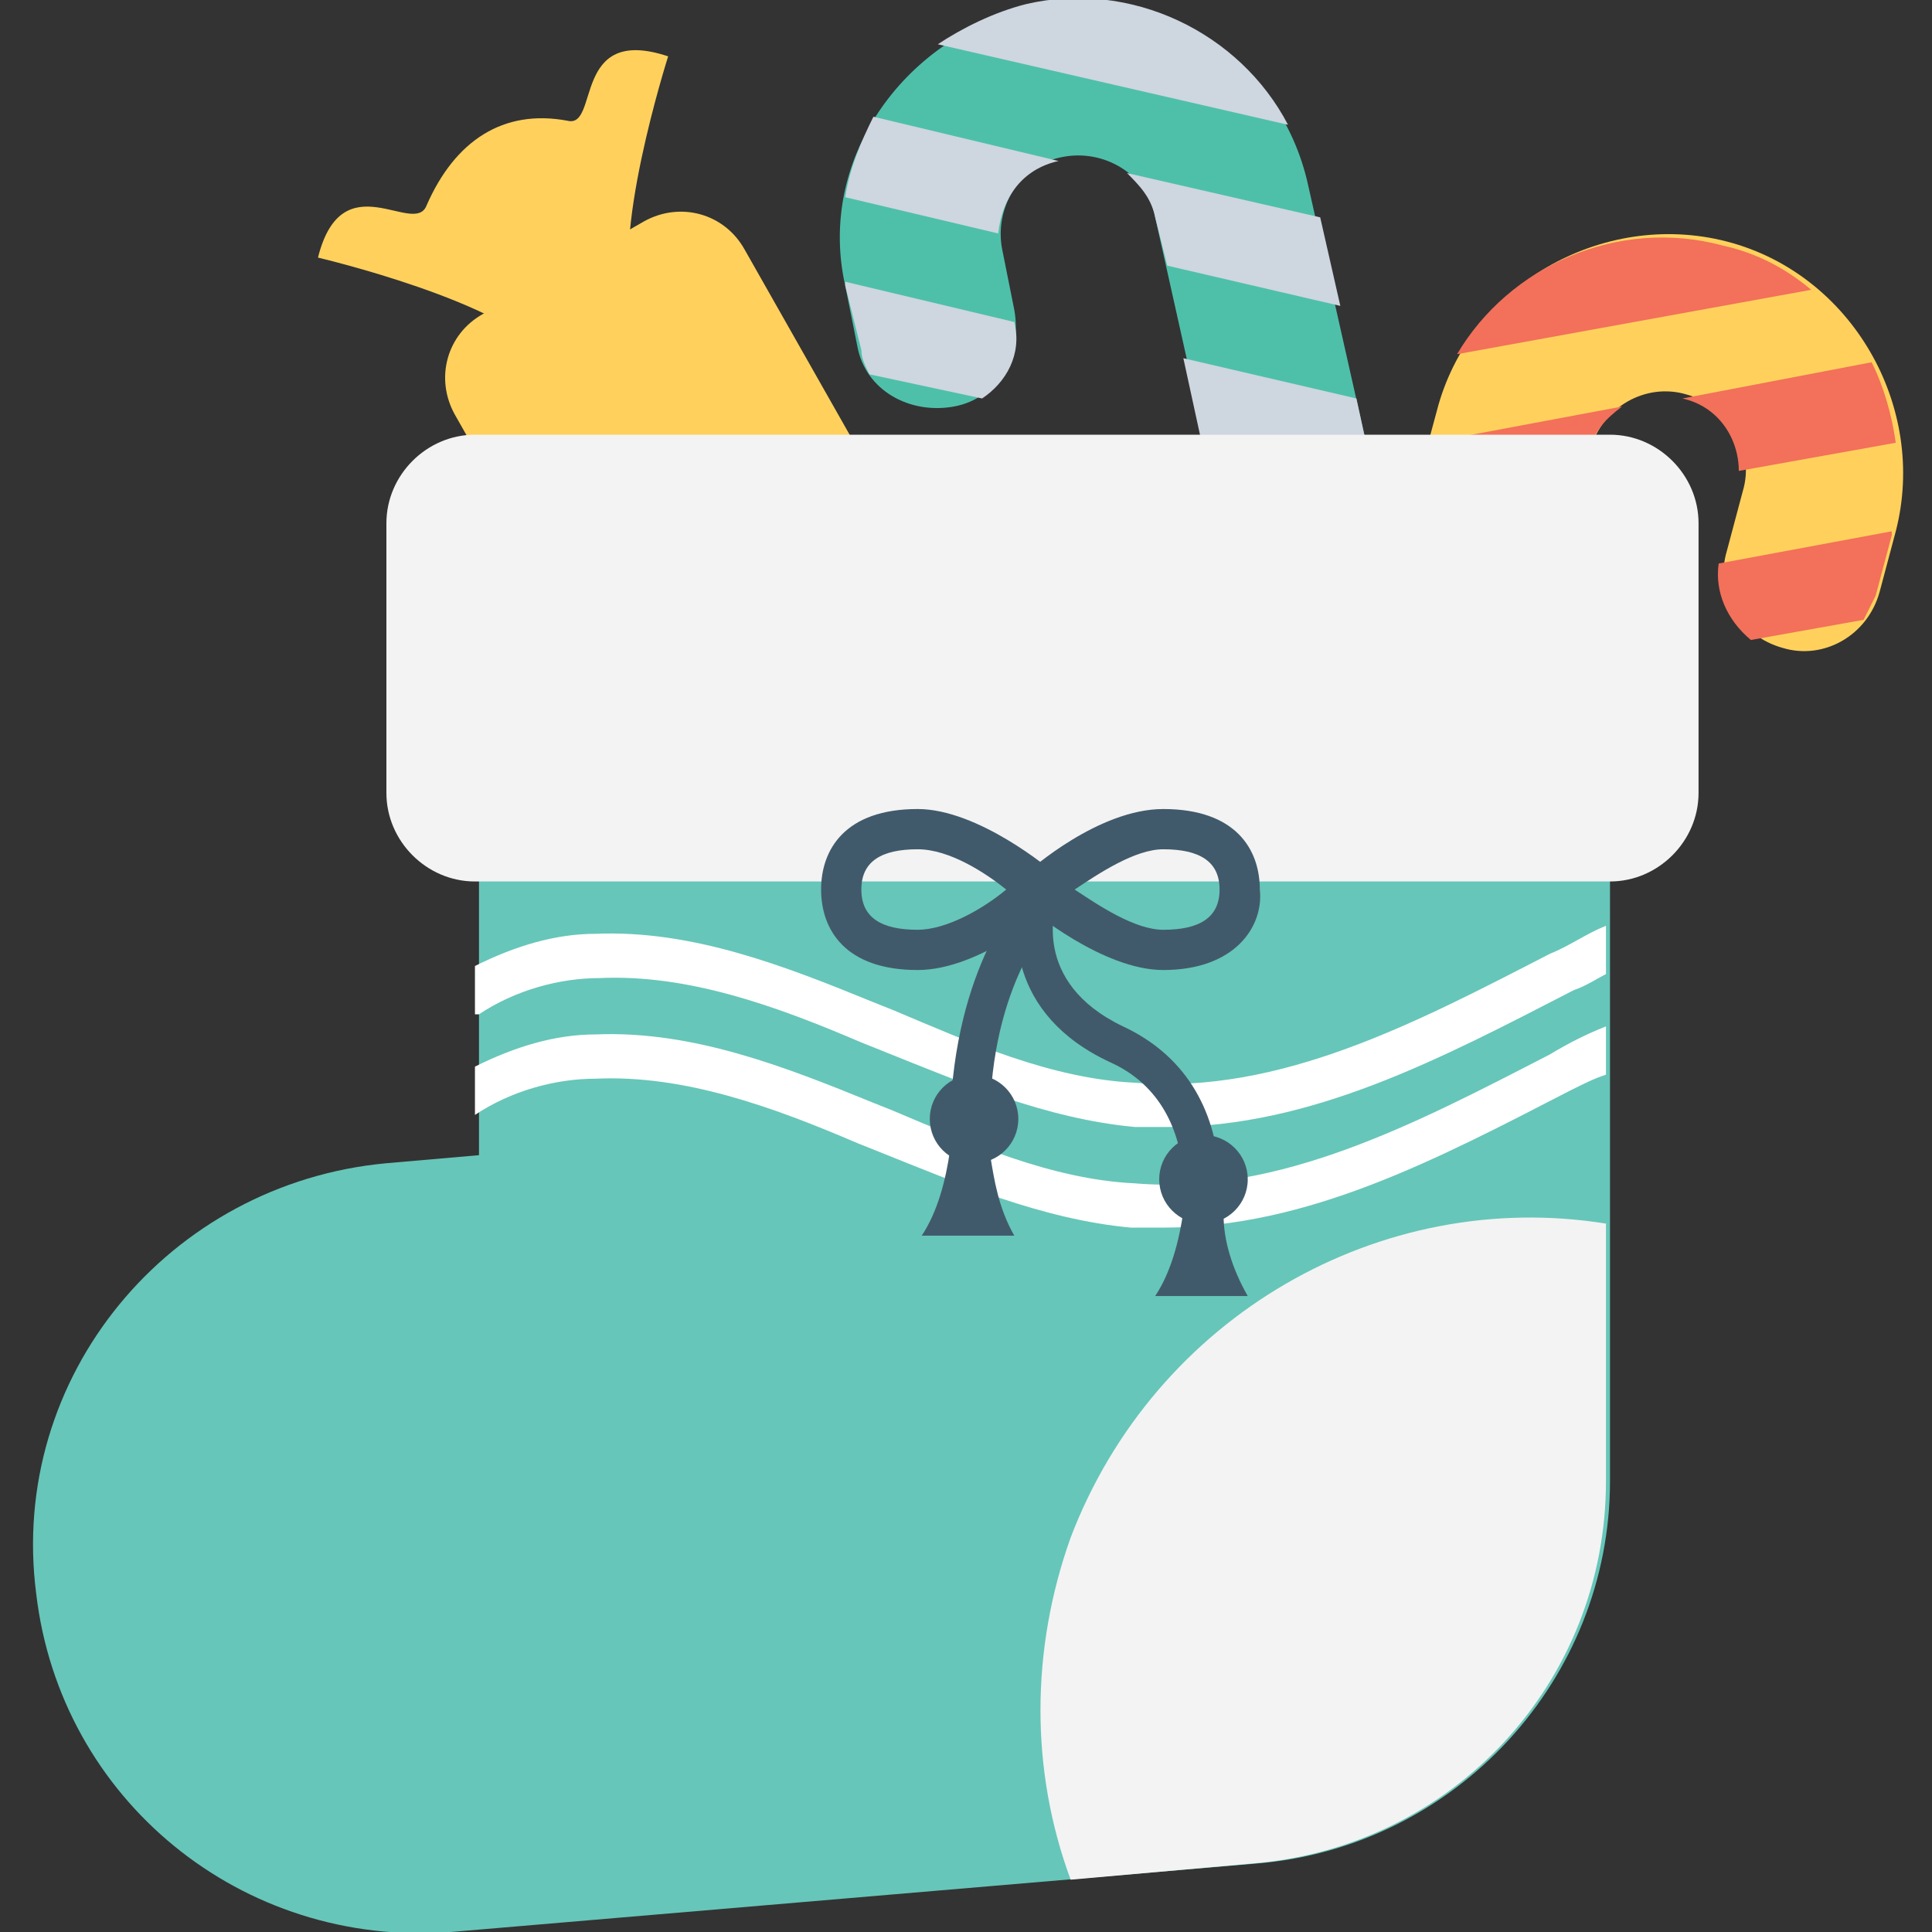 <?xml version="1.0" encoding="utf-8"?>
<!-- Generator: Adobe Illustrator 18.0.0, SVG Export Plug-In . SVG Version: 6.00 Build 0)  -->
<!DOCTYPE svg PUBLIC "-//W3C//DTD SVG 1.1//EN" "http://www.w3.org/Graphics/SVG/1.1/DTD/svg11.dtd">
<svg version="1.1" id="Layer_1" xmlns="http://www.w3.org/2000/svg" xmlns:xlink="http://www.w3.org/1999/xlink" x="0px" y="0px"
	 viewBox="0 0 48 48" enable-background="new 0 0 48 48" xml:space="preserve">
<rect x="0" y="0" width="48" height="48" fill="#333333" stroke="none"/>
<g>
	<g>
		<g>
			<g>
				<g>
					<g>
						<g>
							<path fill="#FFD15C" d="M15.8,7.6c-0.7-1.5,0.8-6.2,0.8-6.2c-2.4-0.8-1.7,1.8-2.5,1.6c-1.6-0.3-2.8,0.5-3.5,2.1
								C10.3,5.9,8.5,4,7.9,6.4c0,0,4.7,1.1,5.7,2.5C14.4,8.4,15.1,8,15.8,7.6z"/>
						</g>
						<g>
							<path fill="#FFD15C" d="M17.4,15.5c0.7,1.5-0.8,6.2-0.8,6.2c2.4,0.8,1.7-1.8,2.5-1.6c1.6,0.3,2.8-0.5,3.5-2.1
								c0.3-0.7,2.1,1.1,2.7-1.2c0,0-4.7-1.1-5.7-2.5C18.9,14.7,18.2,15.1,17.4,15.5z"/>
						</g>
					</g>
				</g>
				<g>
					<path fill="#FFD15C" d="M15.1,17l-3.8-6.7c-0.5-0.9-0.2-2,0.7-2.5l4-2.3c0.9-0.5,2-0.2,2.5,0.7l3.8,6.7c0.5,0.9,0.2,2-0.7,2.5
						l-4,2.3C16.7,18.1,15.6,17.8,15.1,17z"/>
				</g>
			</g>
			<g>
				<g>
					<g>
						<g>
							<path fill="#FFD15C" d="M34.1,23.7c-1.1-0.3-1.7-1.4-1.4-2.4l3-11.1c0.8-3.1,4.1-5,7.2-4.2c3.1,0.8,5,4.1,4.2,7.2l-0.4,1.5
								c-0.3,1.1-1.4,1.7-2.4,1.4c-1.1-0.3-1.7-1.4-1.4-2.4l0.4-1.5c0.3-1-0.3-2.1-1.4-2.4c-1-0.3-2.1,0.3-2.4,1.4l-3,11.1
								C36.2,23.3,35.2,24,34.1,23.7z"/>
						</g>
					</g>
					<g>
						<path fill="#F3705A" d="M32.7,21.3c-0.1,0.3-0.1,0.6,0,0.8l4.1-0.8l0.6-2.2l-4.3,0.8L32.7,21.3z"/>
						<path fill="#F3705A" d="M43.5,15.9l2.8-0.5c0.1-0.2,0.2-0.4,0.3-0.6l0.4-1.5c0,0,0-0.1,0-0.1l-4.3,0.8
							C42.6,14.7,42.9,15.4,43.5,15.9z"/>
						<polygon fill="#F3705A" points="34.3,15.5 33.7,17.7 38,16.9 38.5,14.7 						"/>
						<path fill="#F3705A" d="M41.8,9.9c0.9,0.2,1.4,1,1.4,1.8l3.9-0.7c-0.1-0.7-0.3-1.4-0.6-2L41.8,9.9C41.8,9.9,41.8,9.9,41.8,9.9
							z"/>
						<path fill="#F3705A" d="M39.5,11.2c0.1-0.5,0.4-0.8,0.8-1.1l-4.8,0.9l-0.6,2.2l4.3-0.8L39.5,11.2z"/>
						<path fill="#F3705A" d="M42.8,6.1c-2.6-0.7-5.3,0.5-6.6,2.7L45,7.2C44.4,6.7,43.7,6.3,42.8,6.1z"/>
					</g>
				</g>
			</g>
			<g>
				<g>
					<g>
						<g>
							<path fill="#4EC0AA" d="M33.5,18.1c1.1-0.2,1.7-1.3,1.5-2.4L32.5,4.6c-0.7-3.2-3.9-5.2-7-4.4S20.3,4,21,7.1l0.3,1.5
								c0.2,1.1,1.3,1.7,2.4,1.5s1.7-1.3,1.5-2.4l-0.3-1.5c-0.2-1,0.4-2.1,1.5-2.3c1-0.2,2.1,0.4,2.3,1.5l2.5,11.2
								C31.4,17.7,32.5,18.4,33.5,18.1z"/>
						</g>
					</g>
					<g>
						<path fill="#CED6E0" d="M35,15.8c0.1,0.3,0.1,0.6,0,0.8L31,15.7l-0.5-2.2l4.3,1L35,15.8z"/>
						<path fill="#CED6E0" d="M24.4,9.9l-2.8-0.6c-0.1-0.2-0.2-0.4-0.2-0.6L21,7.1c0,0,0-0.1,0-0.1l4.2,1C25.4,8.8,25,9.5,24.4,9.9z
							"/>
						<polygon fill="#CED6E0" points="33.7,9.9 34.2,12.2 29.9,11.2 29.4,8.9 						"/>
						<path fill="#CED6E0" d="M26.3,4c-0.9,0.2-1.4,0.9-1.5,1.8L21,4.9c0.1-0.7,0.4-1.4,0.7-2L26.3,4C26.4,4,26.4,4,26.3,4z"/>
						<path fill="#CED6E0" d="M28.7,5.4c-0.1-0.5-0.4-0.8-0.7-1.1l4.8,1.1l0.5,2.2l-4.3-1L28.7,5.4z"/>
						<path fill="#CED6E0" d="M25.5,0.1c2.6-0.6,5.3,0.7,6.5,3l-8.7-2C23.9,0.7,24.7,0.3,25.5,0.1z"/>
					</g>
				</g>
			</g>
			<g>
				<g>
					<g>
						<g>
							<g>
								<path fill="#66C6B9" d="M11.9,20.4v8.3l-2.3,0.2c-5.4,0.5-9.4,5.3-8.7,10.7C1.5,44.7,6,48.4,11.2,48l20-1.7
									c5-0.4,8.8-4.6,8.8-9.5V20.4H11.9z"/>
							</g>
							<g>
								<path fill="#F3F3F3" d="M11.8,10.8H40c1.2,0,2.2,1,2.2,2.2v6.7c0,1.2-1,2.2-2.2,2.2H11.8c-1.2,0-2.2-1-2.2-2.2V13
									C9.6,11.8,10.6,10.8,11.8,10.8z"/>
							</g>
						</g>
					</g>
					<g>
						<path fill="#FFFFFF" d="M11.9,25.2c0.9-0.6,2-0.9,3-0.9c2.2-0.1,4.4,0.7,6.5,1.6l0.5,0.2c2,0.8,4.1,1.7,6.3,1.9
							c0.3,0,0.5,0,0.8,0c3.6,0,6.8-1.7,10.1-3.4c0.3-0.1,0.6-0.3,0.8-0.4V23c-0.5,0.2-0.9,0.5-1.4,0.7c-3.3,1.7-6.7,3.5-10.3,3.2
							c-2.1-0.1-4.1-1-6-1.8l-0.5-0.2c-2.2-0.9-4.5-1.8-6.9-1.7c-1,0-2,0.3-3,0.8V25.2z"/>
						<path fill="#FFFFFF" d="M39.9,26.7v-1.2c-0.5,0.2-0.9,0.4-1.4,0.7c-3.3,1.7-6.7,3.5-10.3,3.2c-2.1-0.1-4.1-1-6-1.8l-0.5-0.2
							c-2.2-0.9-4.5-1.8-6.9-1.7c-1,0-2,0.3-3,0.8v1.2c0.9-0.6,2-0.9,3-0.9c2.2-0.1,4.4,0.7,6.5,1.6l0.5,0.2c2,0.8,4.1,1.7,6.3,1.9
							c0.3,0,0.5,0,0.8,0c3.6,0,6.8-1.7,10.1-3.4C39.4,26.9,39.6,26.8,39.9,26.7z"/>
					</g>
				</g>
				<g>
					<path fill="#F3F3F3" d="M39.9,30.4v6.4c0,5-3.8,9.1-8.8,9.5l-4.5,0.4c-1-2.7-1-5.7,0-8.5C28.7,32.7,34.3,29.5,39.9,30.4z"/>
				</g>
			</g>
		</g>
		<g>
			<g>
				<g>
					<g>
						<g>
							<g>
								<circle fill="#415A6B" cx="29.9" cy="29.3" r="1.1"/>
							</g>
						</g>
						<g>
							<g>
								<path fill="#415A6B" d="M31,32.2l-2.3,0h0c0.4-0.6,0.6-1.4,0.7-2.1l0-0.8l1,0l0,0.9C30.4,30.8,30.6,31.5,31,32.2L31,32.2z"
									/>
							</g>
						</g>
					</g>
				</g>
				<g>
					<g>
						<g>
							<circle fill="#415A6B" cx="24.2" cy="27.8" r="1.1"/>
						</g>
					</g>
					<g>
						<g>
							<path fill="#415A6B" d="M25.2,30.7l-2.3,0l0,0c0.4-0.6,0.6-1.4,0.7-2.1l0-0.8l1,0l0,0.9C24.7,29.3,24.8,30,25.2,30.7
								L25.2,30.7z"/>
						</g>
					</g>
				</g>
			</g>
			<g>
				<g>
					<g>
						<path fill="#415A6B" d="M28.9,24.1c-1.5,0-3.3-1.5-3.4-1.6l-0.4-0.4l0.4-0.4c0.1-0.1,1.8-1.6,3.4-1.6c1.8,0,2.4,1,2.4,2
							C31.4,23,30.7,24.1,28.9,24.1z M26.7,22.1c0.6,0.4,1.5,1,2.2,1c0.9,0,1.4-0.3,1.4-1s-0.5-1-1.4-1
							C28.2,21.1,27.3,21.7,26.7,22.1z"/>
					</g>
				</g>
				<g>
					<g>
						<path fill="#415A6B" d="M22.8,24.1c-1.8,0-2.4-1-2.4-2s0.6-2,2.4-2c1.5,0,3.3,1.5,3.4,1.6l0.4,0.4l-0.4,0.4
							C26.2,22.5,24.4,24.1,22.8,24.1z M22.8,21.1c-0.9,0-1.4,0.3-1.4,1s0.5,1,1.4,1c0.7,0,1.6-0.5,2.2-1
							C24.5,21.7,23.6,21.1,22.8,21.1z"/>
					</g>
				</g>
			</g>
			<g>
				<g>
					<path fill="#415A6B" d="M29.4,29.2c-0.1-1.3-0.7-2.3-1.8-2.8c-2.6-1.2-2.5-3.4-2.2-4.5l0.9,0.4l-0.5-0.2l0.5,0.2
						c-0.1,0.2-0.7,2.1,1.6,3.2c1.5,0.7,2.3,2,2.4,3.7L29.4,29.2z"/>
				</g>
			</g>
			<g>
				<g>
					<path fill="#415A6B" d="M23.6,28.2c0-4,1.7-5.9,1.8-6l0.7,0.7c0,0-1.6,1.7-1.5,5.3L23.6,28.2z"/>
				</g>
			</g>
		</g>
	</g>
</g>
</svg>
